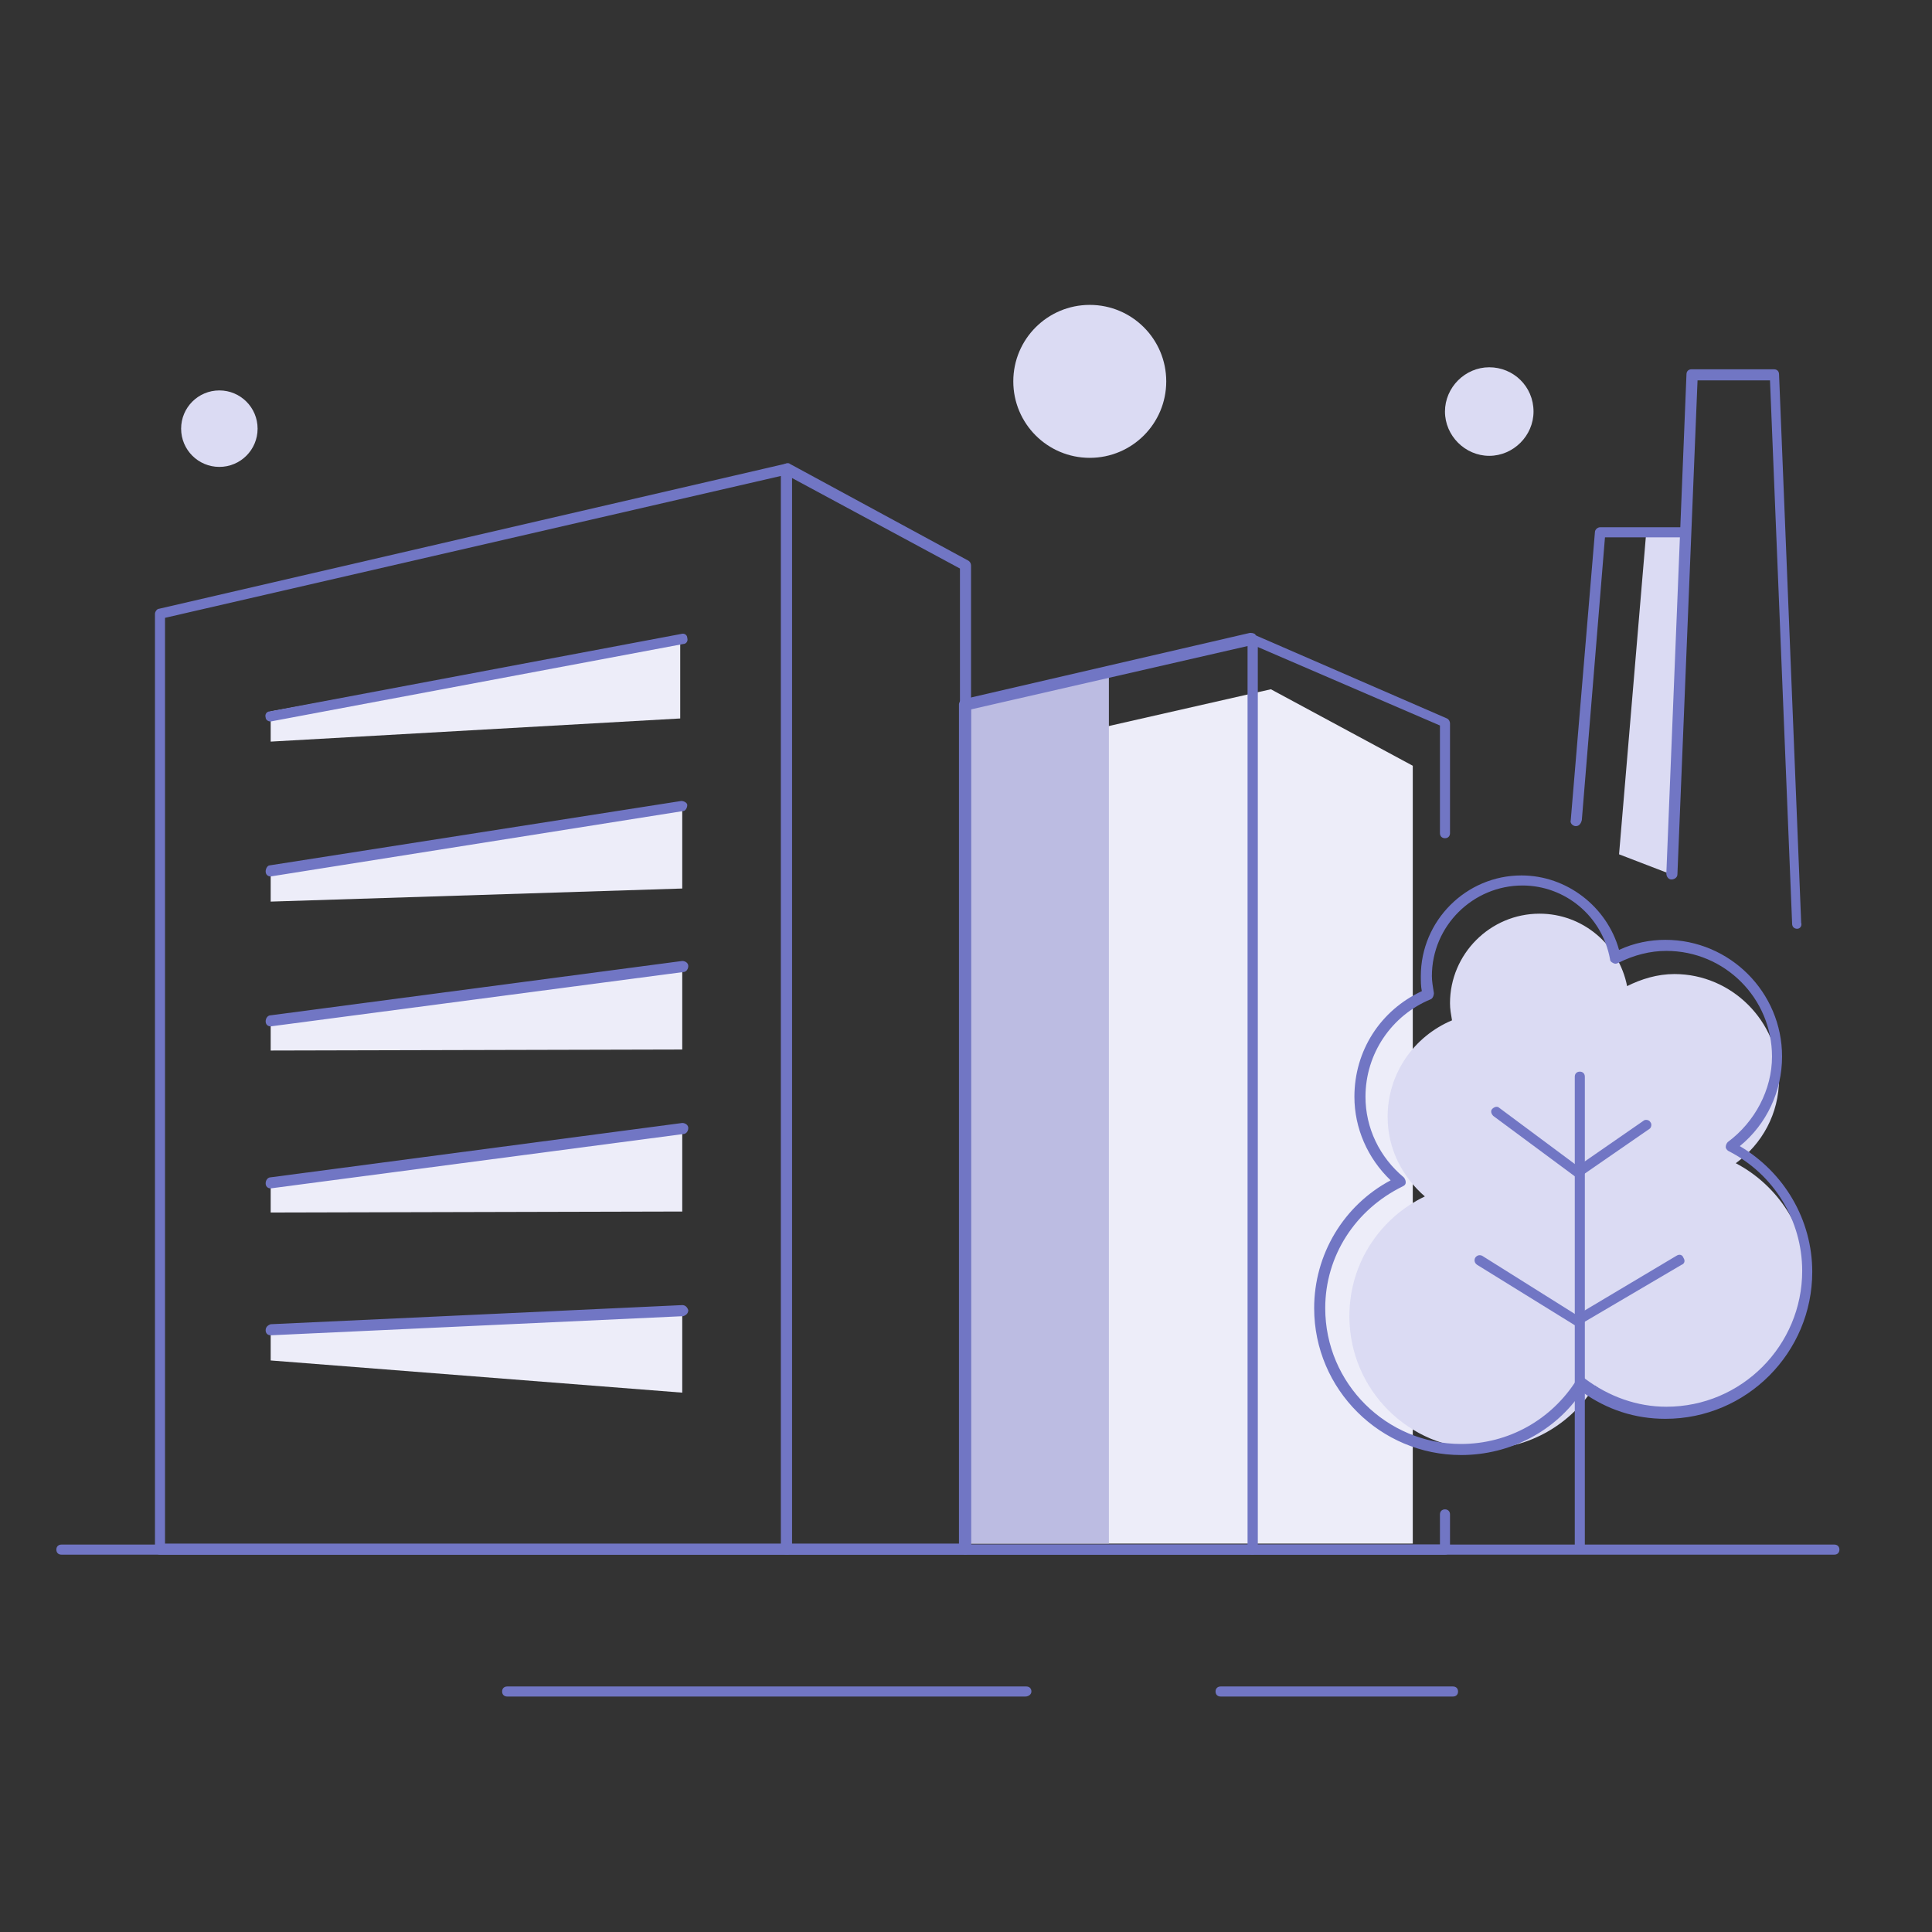 <?xml version="1.0" encoding="utf-8"?>
<!-- Generator: Adobe Illustrator 25.4.1, SVG Export Plug-In . SVG Version: 6.00 Build 0)  -->
<svg version="1.1" id="Layer_1" xmlns="http://www.w3.org/2000/svg" xmlns:xlink="http://www.w3.org/1999/xlink" x="0px" y="0px"
	 viewBox="0 0 192 192" style="enable-background:new 0 0 192 192;" xml:space="preserve">
<rect x="0" y="0" width="192" height="192" fill="#333333" stroke="none"/>
<style type="text/css">
	.st0{fill:#7176C4;}
	.st1{fill-rule:evenodd;clip-rule:evenodd;fill:#EDEDF9;}
	.st2{fill-rule:evenodd;clip-rule:evenodd;fill:#BCBCE2;}
	.st3{fill-rule:evenodd;clip-rule:evenodd;fill:#DBDBF3;}
	.st4{fill:none;}
</style>
<g>
	<g id="Stroke-1">
		<path class="st0" d="M182.3,154.5H6.1c-0.3,0-0.5-0.2-0.5-0.5c0-0.3,0.2-0.5,0.5-0.5h176.2c0.3,0,0.5,0.2,0.5,0.5
			C182.8,154.3,182.6,154.5,182.3,154.5z"/>
	</g>
	<g id="Stroke-3">
		<path class="st0" d="M144.4,168.6h-23.1c-0.3,0-0.5-0.2-0.5-0.5s0.2-0.5,0.5-0.5h23.1c0.3,0,0.5,0.2,0.5,0.5
			S144.7,168.6,144.4,168.6z"/>
	</g>
	<g id="Stroke-5">
		<path class="st0" d="M101.9,168.6H50.4c-0.3,0-0.5-0.2-0.5-0.5s0.2-0.5,0.5-0.5h51.6c0.3,0,0.5,0.2,0.5,0.5
			S102.2,168.6,101.9,168.6z"/>
	</g>
	<polygon id="Fill-7" class="st1" points="140.4,76.1 140.4,153.4 95.9,153.4 95.9,75.4 124.5,68.9 126.3,68.5 	"/>
	<polygon id="Fill-13" class="st2" points="110.2,66.8 110.2,153.4 95.9,153.4 95.9,70 	"/>
	<polygon id="Fill-15" class="st1" points="26.9,70.7 67.6,63.3 67.6,71.4 26.9,73.7 	"/>
	<polygon id="Fill-18" class="st1" points="26.9,86.6 67.8,80.2 67.8,88.3 26.9,89.6 	"/>
	<polygon id="Fill-20" class="st1" points="26.9,101.4 67.8,96.2 67.8,104.3 26.9,104.4 	"/>
	<polygon id="Fill-22" class="st1" points="26.9,117.5 67.8,112.2 67.8,120.4 26.9,120.5 	"/>
	<polygon id="Fill-24" class="st1" points="26.9,132.2 67.8,130.3 67.8,138.4 26.9,135.2 	"/>
	<g>
		<g id="Stroke-11">
			<path class="st0" d="M78.2,154.5H15.9c-0.3,0-0.5-0.2-0.5-0.5V61c0-0.2,0.2-0.5,0.4-0.5L78,46.1c0.2,0,0.3,0,0.5,0.1
				c0.1,0.1,0.2,0.3,0.2,0.4V154C78.7,154.3,78.5,154.5,78.2,154.5z M16.4,153.4h61.2V47.3L16.4,61.4V153.4z"/>
		</g>
		<g id="Stroke-12">
			<path class="st0" d="M95.9,154.5H78.2c-0.3,0-0.5-0.2-0.5-0.5V46.6c0-0.2,0.1-0.4,0.3-0.5c0.2-0.1,0.4-0.1,0.5,0l17.7,9.6
				c0.2,0.1,0.3,0.3,0.3,0.5V154C96.5,154.3,96.2,154.5,95.9,154.5z M78.7,153.4h16.7V56.5l-16.7-9V153.4z"/>
		</g>
		<g id="Stroke-14">
			<path class="st0" d="M95.9,154.5c-0.1,0-0.3-0.1-0.4-0.2c-0.1-0.1-0.2-0.2-0.2-0.4V70c0-0.2,0.2-0.5,0.4-0.5l28.5-6.6
				c0.2,0,0.3,0,0.5,0.1c0.1,0.1,0.2,0.3,0.2,0.4V154c0,0.3-0.2,0.5-0.5,0.5L95.9,154.5L95.9,154.5z M96.5,70.5v83l27.5,0V64.2
				L96.5,70.5z"/>
		</g>
		<g id="Stroke-16">
			<path class="st0" d="M143.6,154.5h-19.1c-0.3,0-0.5-0.2-0.5-0.5V63.5c0-0.2,0.1-0.3,0.2-0.4c0.2-0.1,0.3-0.1,0.5,0l19.1,8.3
				c0.2,0.1,0.3,0.3,0.3,0.5v10.9c0,0.3-0.2,0.5-0.5,0.5c-0.3,0-0.5-0.2-0.5-0.5V72.1L125,64.3v89.2h18.1v-3c0-0.3,0.2-0.5,0.5-0.5
				c0.3,0,0.5,0.2,0.5,0.5v3.6C144.1,154.3,143.9,154.5,143.6,154.5z"/>
		</g>
		<g id="Stroke-17">
			<path class="st0" d="M26.9,71.7c-0.3,0-0.5-0.2-0.5-0.4c-0.1-0.3,0.1-0.6,0.4-0.6l40.9-7.7c0.3-0.1,0.6,0.1,0.6,0.4
				c0.1,0.3-0.1,0.6-0.4,0.6L26.9,71.7C27,71.7,27,71.7,26.9,71.7z"/>
		</g>
		<g id="Stroke-19">
			<path class="st0" d="M26.9,87.1c-0.3,0-0.5-0.2-0.5-0.5c0-0.3,0.2-0.6,0.4-0.6l40.9-6.4c0.3,0,0.6,0.2,0.6,0.4
				c0,0.3-0.2,0.6-0.4,0.6L26.9,87.1C27,87.1,27,87.1,26.9,87.1z"/>
		</g>
		<g id="Stroke-21">
			<path class="st0" d="M26.9,102c-0.3,0-0.5-0.2-0.5-0.5c0-0.3,0.2-0.6,0.5-0.6l40.9-5.4c0.3,0,0.6,0.2,0.6,0.5
				c0,0.3-0.2,0.6-0.5,0.6L26.9,102C27,102,27,102,26.9,102z"/>
		</g>
		<g id="Stroke-23">
			<path class="st0" d="M26.9,118.1c-0.3,0-0.5-0.2-0.5-0.5c0-0.3,0.2-0.6,0.5-0.6l40.9-5.4c0.3,0,0.6,0.2,0.6,0.5
				c0,0.3-0.2,0.6-0.5,0.6L26.9,118.1C27,118.1,27,118.1,26.9,118.1z"/>
		</g>
		<g id="Stroke-25">
			<path class="st0" d="M26.9,132.7c-0.3,0-0.5-0.2-0.5-0.5c0-0.3,0.2-0.5,0.5-0.6l40.9-1.9c0.3,0,0.5,0.2,0.6,0.5
				c0,0.3-0.2,0.5-0.5,0.6L26.9,132.7C26.9,132.7,26.9,132.7,26.9,132.7z"/>
		</g>
	</g>
	<path id="Fill-26" class="st3" d="M172.5,115.6c2.6-1.9,4.3-4.9,4.3-8.4c0-5.7-4.7-10.4-10.4-10.4c-1.7,0-3.3,0.5-4.7,1.2
		c-0.8-4.1-4.4-7.2-8.7-7.2c-4.9,0-8.9,4-8.9,8.9c0,0.6,0.1,1.1,0.2,1.7c-3.8,1.6-6.4,5.3-6.4,9.6c0,3.2,1.5,6,3.7,7.9
		c-4.4,2.1-7.5,6.6-7.5,11.9c0,7.3,5.9,13.2,13.2,13.2c4.7,0,8.9-2.5,11.2-6.3c2.2,1.7,5,2.7,8,2.7c7.3,0,13.2-5.9,13.2-13.2
		C179.6,122.2,176.7,117.8,172.5,115.6"/>
	<g id="Stroke-28">
		<path class="st0" d="M145.2,144.6c-8,0-14.6-6.5-14.6-14.6c0-5.3,2.9-10.2,7.6-12.7c-2.3-2.2-3.6-5.2-3.6-8.3
			c0-4.6,2.6-8.6,6.7-10.5c-0.1-0.5-0.1-1-0.1-1.5c0-5.5,4.5-10,10-10c4.5,0,8.5,3.1,9.7,7.4c1.5-0.7,3.1-1,4.6-1
			c6.4,0,11.6,5.2,11.6,11.6c0,3.4-1.5,6.7-4.2,8.9c4.4,2.6,7.2,7.3,7.2,12.5c0,8-6.5,14.6-14.6,14.6c-3,0-5.8-0.9-8.3-2.7
			C154.6,142.2,150.1,144.6,145.2,144.6z M151.3,88c-4.9,0-9,4-9,9c0,0.5,0.1,1.1,0.2,1.7c0,0.2-0.1,0.5-0.3,0.6
			c-3.9,1.6-6.5,5.4-6.5,9.7c0,3.1,1.4,6,3.8,8c0.1,0.1,0.2,0.3,0.2,0.5c0,0.2-0.1,0.3-0.3,0.4c-4.7,2.3-7.7,6.9-7.7,12.1
			c0,7.5,6.1,13.5,13.5,13.5c4.7,0,9-2.4,11.5-6.4c0.1-0.1,0.2-0.2,0.4-0.2c0.1,0,0.3,0,0.4,0.1c2.4,1.8,5.2,2.8,8.1,2.8
			c7.5,0,13.5-6.1,13.5-13.5c0-5-2.8-9.6-7.3-11.9c-0.2-0.1-0.3-0.3-0.3-0.4c0-0.2,0.1-0.4,0.2-0.5c2.7-2,4.4-5.2,4.4-8.5
			c0-5.8-4.7-10.5-10.5-10.5c-1.6,0-3.2,0.4-4.8,1.2c-0.2,0.1-0.3,0.1-0.5,0c-0.2-0.1-0.3-0.2-0.3-0.4C159.2,91,155.5,88,151.3,88z"
			/>
	</g>
	<g id="Stroke-30">
		<path class="st0" d="M157,154c-0.3,0-0.5-0.2-0.5-0.5v-46.5c0-0.3,0.2-0.5,0.5-0.5c0.3,0,0.5,0.2,0.5,0.5v46.5
			C157.5,153.7,157.3,154,157,154z"/>
	</g>
	<g id="Stroke-32">
		<path class="st0" d="M156.8,131.8c-0.1,0-0.2,0-0.3-0.1l-9.7-6c-0.3-0.2-0.3-0.5-0.2-0.7c0.2-0.3,0.5-0.3,0.7-0.2l9.4,5.9l9.9-5.9
			c0.3-0.2,0.6-0.1,0.7,0.2c0.2,0.3,0.1,0.6-0.2,0.7l-10.2,6C157,131.7,156.9,131.8,156.8,131.8z"/>
	</g>
	<g id="Stroke-34">
		<path class="st0" d="M156.8,117c-0.1,0-0.2,0-0.3-0.1l-8.1-6c-0.2-0.2-0.3-0.5-0.1-0.7c0.2-0.2,0.5-0.3,0.7-0.1l7.8,5.8l6.5-4.5
			c0.2-0.2,0.6-0.1,0.7,0.1c0.2,0.2,0.1,0.6-0.1,0.7l-6.8,4.7C157,117,156.9,117,156.8,117z"/>
	</g>
	<polygon id="Fill-36" class="st3" points="163.6,52.9 160.9,84.9 166.1,86.9 167.9,52.9 	"/>
	<g id="Stroke-38">
		<path class="st0" d="M178.6,92.3c-0.3,0-0.5-0.2-0.5-0.5l-2.2-54h-7.2l-2,49.1c0,0.3-0.3,0.5-0.6,0.5c-0.3,0-0.5-0.3-0.5-0.6
			l2-49.6c0-0.3,0.2-0.5,0.5-0.5h8.2c0.3,0,0.5,0.2,0.5,0.5l2.2,54.5C179.1,92,178.9,92.3,178.6,92.3
			C178.6,92.3,178.6,92.3,178.6,92.3z"/>
	</g>
	<g id="Stroke-40">
		<path class="st0" d="M156.6,82.1C156.6,82.1,156.6,82.1,156.6,82.1c-0.3,0-0.6-0.3-0.5-0.6l2.4-28.6c0-0.3,0.3-0.5,0.5-0.5h8.3
			c0.3,0,0.5,0.2,0.5,0.5c0,0.3-0.2,0.5-0.5,0.5h-7.8l-2.3,28.1C157.1,81.9,156.9,82.1,156.6,82.1z"/>
	</g>
	<path id="Fill-42" class="st3" d="M152.4,40.9c0,2.4-2,4.4-4.4,4.4c-2.4,0-4.4-2-4.4-4.4c0-2.4,2-4.4,4.4-4.4
		C150.4,36.5,152.4,38.4,152.4,40.9"/>
	<path id="Fill-44" class="st3" d="M115.9,37.9c0,4.2-3.4,7.6-7.6,7.6s-7.6-3.4-7.6-7.6c0-4.2,3.4-7.6,7.6-7.6
		S115.9,33.7,115.9,37.9"/>
	<path id="Fill-46" class="st3" d="M25.6,42.6c0,2.1-1.7,3.8-3.8,3.8c-2.1,0-3.8-1.7-3.8-3.8c0-2.1,1.7-3.8,3.8-3.8
		C23.9,38.8,25.6,40.5,25.6,42.6"/>
	<rect class="st4" width="192" height="192"/>
</g>
</svg>
